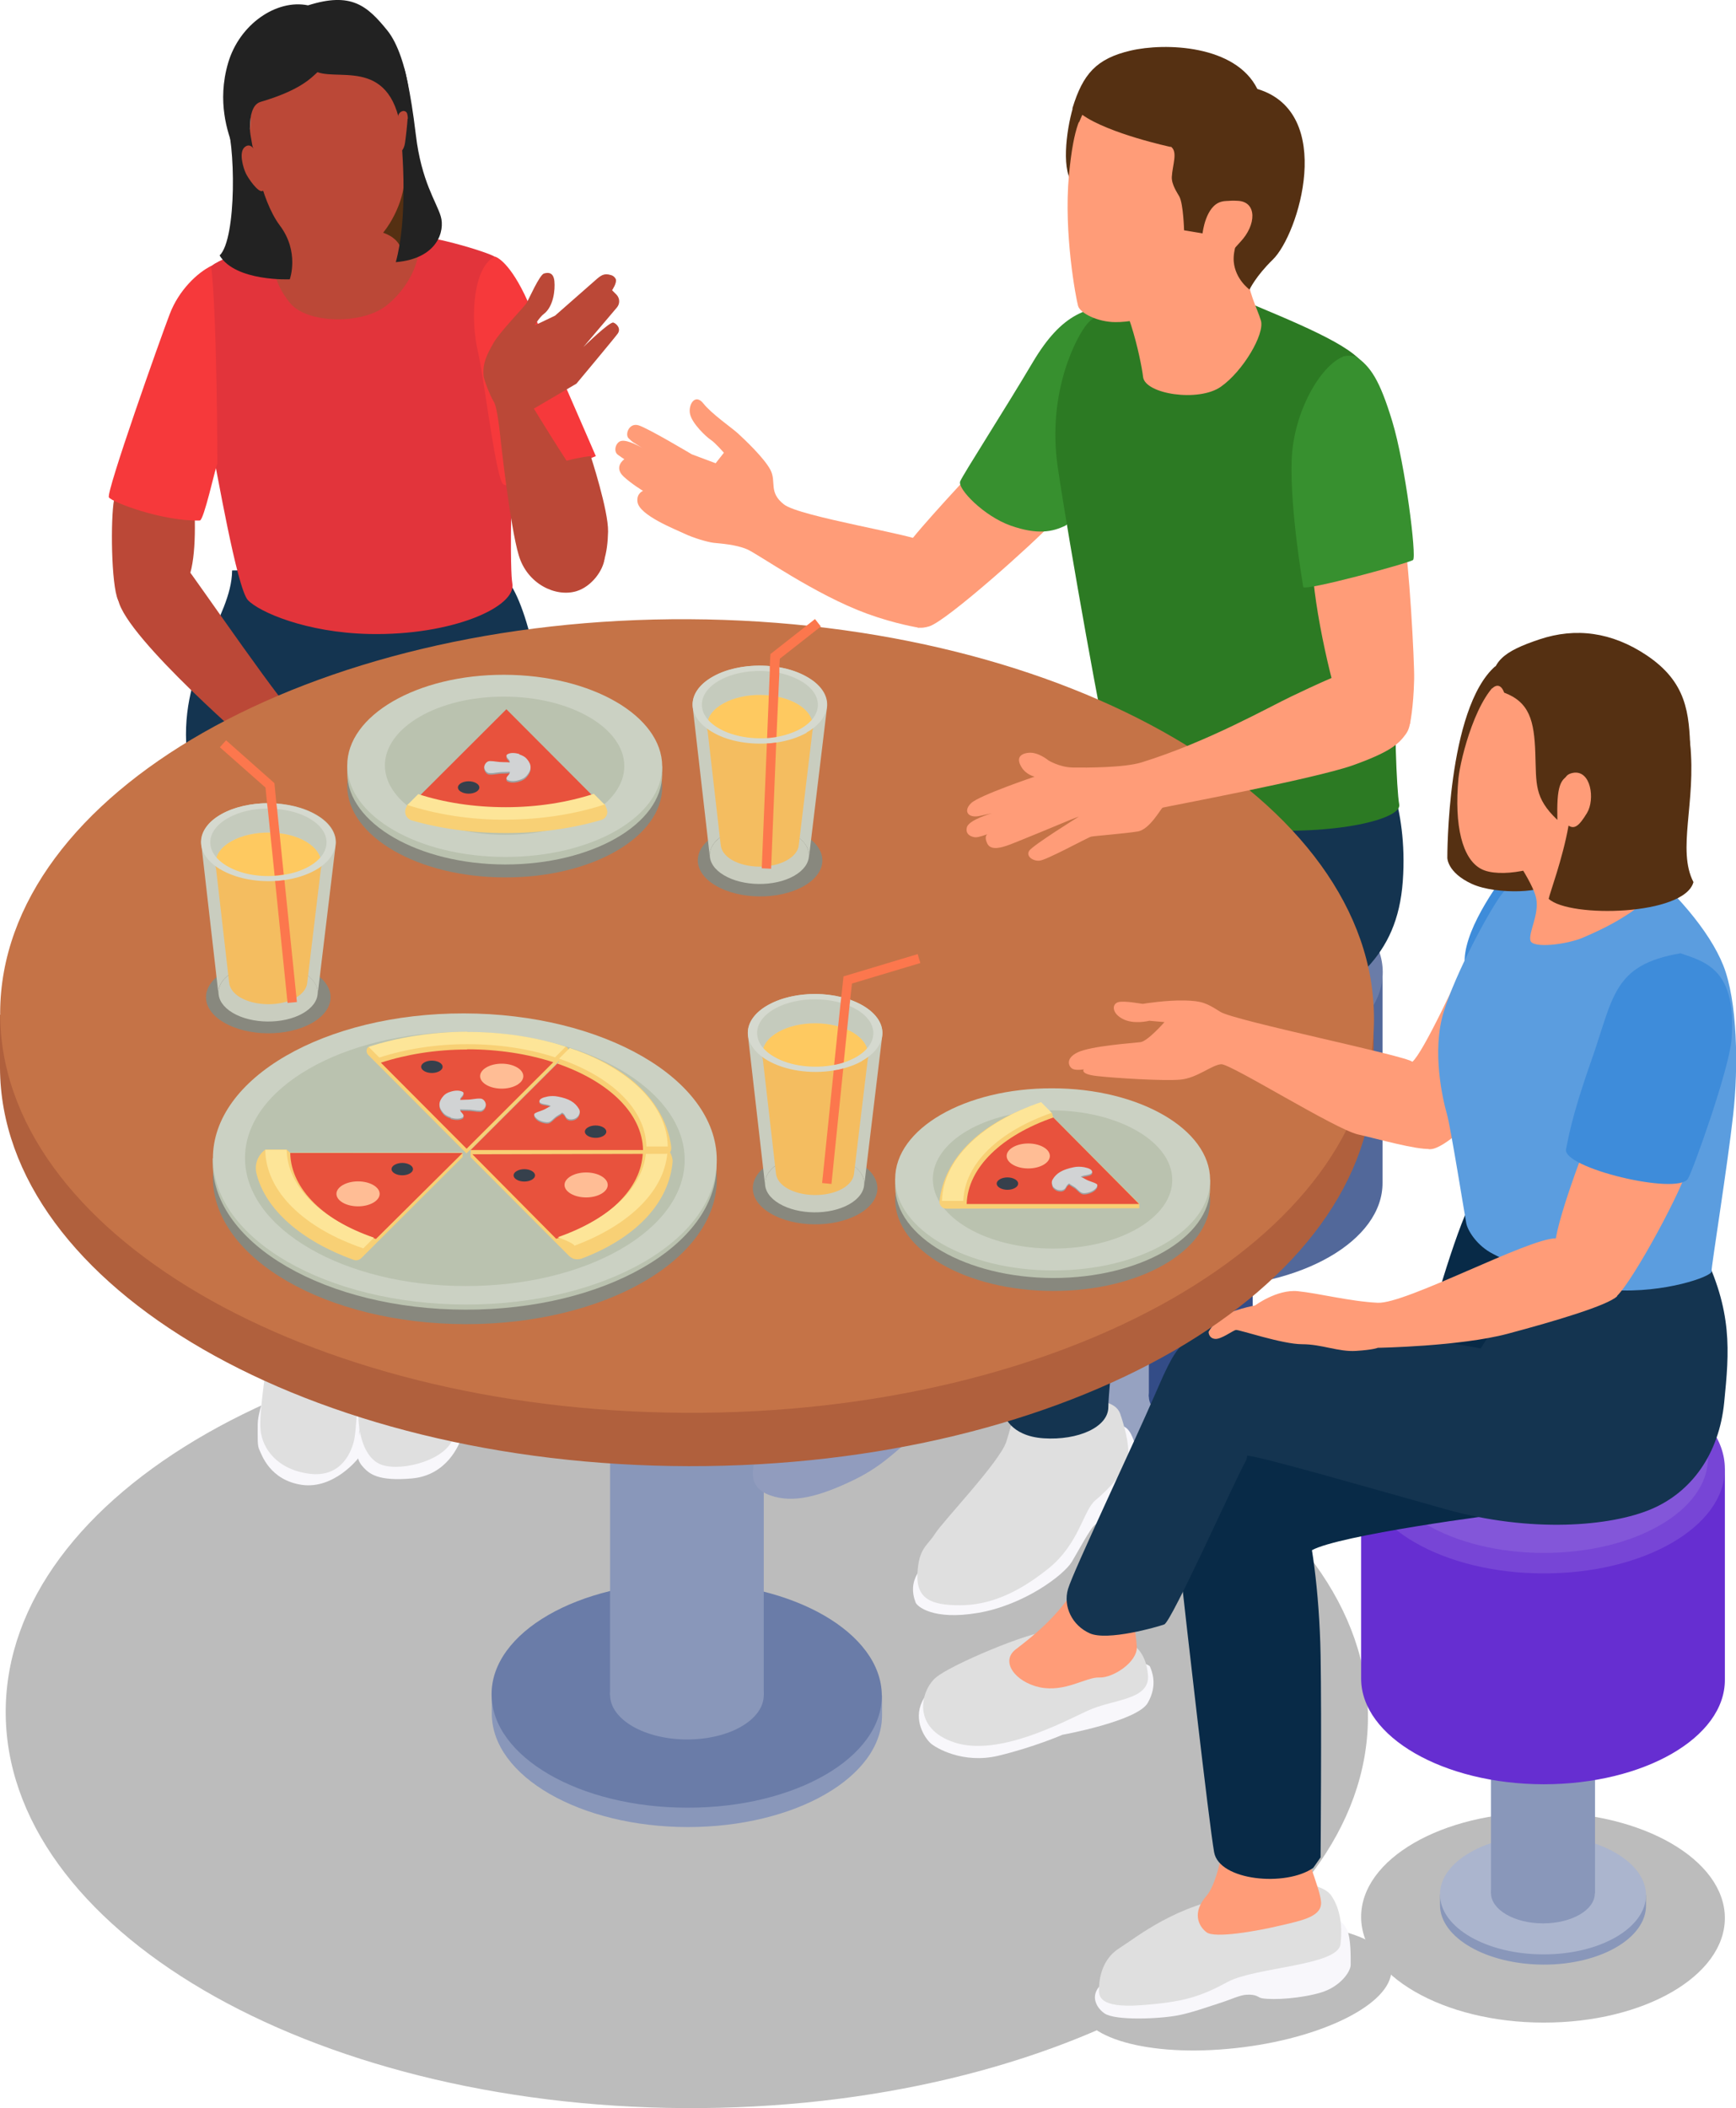 <svg width="397" height="482" viewBox="0 0 397 482" fill="none" xmlns="http://www.w3.org/2000/svg">
<g clip-path="url(#clip0_2_251)">
<g style="mix-blend-mode:multiply">
<path d="M312.829 392.817C313.097 343.107 243.578 302.432 157.553 301.967C71.529 301.501 1.574 341.421 1.305 391.131C1.036 440.84 70.555 481.516 156.58 481.981C242.605 482.447 312.56 442.527 312.829 392.817Z" fill="#BCBCBC"/>
</g>
<path d="M80.684 309.628C57.711 309.628 39.017 298.772 38.967 285.52C38.916 272.269 57.456 261.514 80.429 261.565C103.401 261.565 122.095 272.422 122.146 285.673C122.197 298.925 103.656 309.679 80.684 309.628Z" fill="#2C2C2C"/>
<g style="mix-blend-mode:multiply">
<path d="M352.991 462.428C330.018 462.428 311.325 451.572 311.274 438.321C311.223 425.069 329.764 414.315 352.736 414.366C375.708 414.366 394.402 425.222 394.453 438.474C394.504 451.725 375.963 462.479 352.991 462.428Z" fill="#BCBCBC"/>
</g>
<g style="mix-blend-mode:multiply">
<path d="M280.763 468.443C261.101 470.227 245.922 465.334 246.89 457.536C247.858 449.738 264.565 441.99 284.277 440.258C303.939 438.474 319.118 443.367 318.15 451.165C317.182 458.963 300.475 466.71 280.763 468.443Z" fill="#BCBCBC"/>
</g>
<path d="M376.065 433.275C374.078 426.904 364.451 422.011 352.787 421.96C341.173 421.96 331.546 426.802 329.662 433.173H329.305V435.518C329.305 443.01 339.9 449.126 352.94 449.177C365.98 449.228 376.473 443.112 376.422 435.62V433.275H376.065Z" fill="#8997BA"/>
<path d="M352.94 446.832C339.951 446.832 329.356 440.716 329.305 433.173C329.254 425.63 339.798 419.565 352.787 419.616C365.776 419.616 376.371 425.732 376.422 433.275C376.422 440.767 365.929 446.883 352.94 446.832Z" fill="#ABB5CE"/>
<path d="M352.889 439.748C346.318 439.748 341.021 436.639 340.97 432.867C340.97 429.096 346.267 426.038 352.787 426.038C359.358 426.038 364.655 429.147 364.706 432.918C364.706 436.69 359.409 439.748 352.889 439.748Z" fill="#8997BA"/>
<path d="M340.97 432.867V387.608H364.757V432.918L340.97 432.867Z" fill="#8997BA"/>
<path d="M311.274 335.621V383.837C311.325 397.088 330.018 407.893 352.991 407.944C375.963 407.944 394.555 397.241 394.453 383.989V335.774L311.223 335.621H311.274Z" fill="#662ED1"/>
<path d="M352.991 359.729C330.018 359.729 311.325 348.873 311.274 335.621C311.223 322.37 329.764 311.616 352.736 311.667C375.708 311.667 394.402 322.523 394.453 335.774C394.504 349.026 375.963 359.78 352.991 359.729Z" fill="#7745D6"/>
<path d="M352.991 355.04C332.158 355.04 315.247 345.203 315.196 333.175C315.145 321.146 331.954 311.412 352.787 311.463C373.62 311.463 390.531 321.299 390.582 333.328C390.633 345.356 373.824 355.091 352.991 355.04Z" fill="#8356D9"/>
<path d="M103.758 283.278C101.771 276.907 92.144 272.014 80.48 271.963C68.815 271.912 59.239 276.805 57.355 283.176H56.998V285.52C56.998 293.012 67.593 299.128 80.633 299.179C93.621 299.179 104.165 293.114 104.114 285.622V283.278H103.758Z" fill="#7E8DB3"/>
<path d="M80.633 296.835C67.644 296.835 57.049 290.719 56.998 283.176C56.998 275.683 67.491 269.567 80.48 269.618C93.469 269.669 104.064 275.734 104.114 283.278C104.114 290.77 93.621 296.886 80.633 296.835Z" fill="#96A2C1"/>
<path d="M80.633 289.75C74.062 289.75 68.764 286.641 68.713 282.87C68.713 279.098 74.011 276.04 80.531 276.04C87.102 276.04 92.399 279.149 92.45 282.921C92.45 286.692 87.153 289.75 80.633 289.75Z" fill="#334C87"/>
<path d="M68.713 282.87V237.662H92.45V282.921L68.713 282.87Z" fill="#334C87"/>
<path d="M38.967 185.624V233.839C39.017 247.091 57.711 257.896 80.684 257.947C103.656 257.947 122.248 247.244 122.146 233.992V185.777L38.916 185.624H38.967Z" fill="#52689A"/>
<path d="M80.684 209.731C57.711 209.731 39.017 198.875 38.967 185.624C38.916 172.372 57.456 161.618 80.429 161.669C103.401 161.669 122.095 172.525 122.146 185.777C122.197 199.028 103.656 209.782 80.684 209.731Z" fill="#6A7CA8"/>
<path d="M80.684 205.093C59.851 205.093 42.94 195.257 42.889 183.228C42.838 171.2 59.647 161.465 80.48 161.516C101.313 161.516 118.224 171.353 118.275 183.381C118.326 195.41 101.517 205.144 80.684 205.093Z" fill="#7E8DB3"/>
<path d="M297.775 319.668C295.789 313.297 286.162 308.405 274.497 308.354C262.884 308.354 253.257 313.196 251.372 319.566H251.016V321.911C251.016 329.403 261.61 335.519 274.65 335.57C287.639 335.57 298.183 329.505 298.132 322.013V319.668H297.775Z" fill="#7E8DB3"/>
<path d="M274.701 333.277C261.712 333.277 251.117 327.161 251.067 319.617C251.016 312.074 261.56 306.009 274.548 306.06C287.537 306.06 298.132 312.176 298.183 319.719C298.183 327.212 287.69 333.328 274.701 333.277Z" fill="#96A2C1"/>
<path d="M274.65 326.192C268.079 326.192 262.782 323.083 262.731 319.312C262.731 315.54 268.028 312.482 274.548 312.482C281.119 312.482 286.417 315.591 286.467 319.363C286.467 323.134 281.17 326.192 274.65 326.192Z" fill="#334C87"/>
<path d="M262.731 319.312V274.052H286.467V319.363L262.731 319.312Z" fill="#334C87"/>
<path d="M232.984 222.015V270.23C233.035 283.481 251.729 294.287 274.701 294.338C297.674 294.338 316.265 283.634 316.164 270.383V222.168L232.933 222.015H232.984Z" fill="#52689A"/>
<path d="M274.752 246.173C251.78 246.173 233.086 235.317 233.035 222.066C232.984 208.814 251.525 198.06 274.497 198.111C297.47 198.162 316.164 208.967 316.215 222.218C316.265 235.47 297.725 246.224 274.752 246.173Z" fill="#6A7CA8"/>
<path d="M274.701 241.484C253.868 241.484 236.957 231.647 236.906 219.619C236.855 207.591 253.664 197.856 274.497 197.907C295.33 197.907 312.241 207.744 312.292 219.772C312.343 231.8 295.534 241.535 274.701 241.484Z" fill="#7E8DB3"/>
<path d="M200.996 387.608C197.277 375.478 178.94 366.253 156.936 366.202C134.931 366.151 116.696 375.325 113.13 387.455H112.468V391.889C112.57 406.109 132.588 417.679 157.241 417.73C181.895 417.73 201.811 406.262 201.709 392.042V387.608H200.996Z" fill="#8997BA"/>
<path d="M157.19 413.296C132.537 413.296 112.519 401.675 112.417 387.455C112.315 373.235 132.231 361.717 156.885 361.768C181.538 361.768 201.556 373.388 201.658 387.608C201.76 401.828 181.844 413.347 157.19 413.296Z" fill="#6A7CA8"/>
<path d="M157.139 397.7C147.411 397.7 139.515 393.113 139.515 387.506C139.515 381.9 147.309 377.364 157.038 377.364C166.766 377.364 174.662 381.951 174.662 387.557C174.662 393.164 166.868 397.7 157.139 397.7Z" fill="#8997BA"/>
<path d="M139.515 387.506V296.988H174.662V387.557L139.515 387.506Z" fill="#8997BA"/>
<path d="M211.693 357.537C211.234 357.996 209.808 359.117 209.095 361.36C208.382 363.653 209.095 365.59 209.4 366.406C209.706 367.221 213.323 370.534 223.714 368.75C234.156 366.966 243.273 360.137 245.107 357.079C246.941 354.02 249.131 349.841 250.252 348.771C251.423 347.65 254.123 346.222 255.243 345.101C256.364 343.98 259.777 340.616 260.082 339.189C260.388 337.762 260.286 332.665 259.573 330.27C258.86 327.925 257.943 325.937 256.007 325.937C254.072 325.937 211.642 357.537 211.642 357.537H211.693Z" fill="#F8F7FB"/>
<path d="M251.882 320.025C252.747 320.79 255.396 320.892 256.211 323.338C257.026 325.784 258.249 329.811 257.994 332.971C257.739 336.131 253.461 340.565 250.557 342.961C247.654 345.356 246.89 352.899 239.708 358.659C232.526 364.418 226.057 367.017 219.486 367.017C212.915 367.017 209.502 365.539 209.808 359.729C210.113 353.919 211.947 353.613 213.832 350.657C215.717 347.701 228.705 334.143 230.132 329.607C231.558 325.071 231.914 322.828 232.526 321.962C233.137 321.095 251.882 320.076 251.882 320.076V320.025Z" fill="#DFDFDF"/>
<path d="M223.714 106.318C223.714 106.318 209.248 121.812 207.719 124.412C206.191 127.011 206.548 131.547 207.108 136.899C207.618 142.25 208.433 144.391 212.457 143.219C216.481 142.047 237.008 123.596 240.319 119.876C243.63 116.155 223.714 106.318 223.714 106.318Z" fill="#FF9C78"/>
<path d="M204.561 304.174C198.958 306.825 192.439 313.196 189.79 314.979C187.141 316.763 174.814 327.772 173.745 329.301C172.675 330.83 172.522 333.735 172.675 335.315C172.828 336.844 175.629 340.412 179.908 340.361C184.187 340.31 195.597 337.813 200.232 331.748C204.867 325.683 210.012 323.389 211.336 322.981C212.66 322.574 225.7 319.261 225.904 314.47C226.108 309.679 225.445 305.143 223.255 301.83C221.065 298.517 204.612 304.225 204.612 304.225L204.561 304.174Z" fill="#919CBE"/>
<path d="M222.186 309.169C227.941 309.679 227.585 312.839 228.043 315.846C228.502 318.802 228.349 319.77 228.349 319.77C228.349 319.77 220.657 325.581 216.481 326.651C212.304 327.721 211.896 327.314 208.789 328.944C205.631 330.626 202.779 334.755 195.138 338.424C187.498 342.094 181.436 343.776 176.139 341.89C170.841 340.004 172.217 335.876 172.624 333.379C173.032 330.881 192.642 323.389 192.642 323.389L222.186 309.118V309.169Z" fill="#919CBE"/>
<path d="M266.602 170.028C264.565 170.028 253.41 171.761 247.654 175.328C241.898 178.896 188.109 209.731 183.117 217.682C178.125 225.633 178.023 231.24 183.117 239.242C188.211 247.244 207.618 244.695 210.521 241.892C213.424 239.089 259.675 217.835 270.524 210.7C281.374 203.564 292.631 188.427 291.561 183.279C290.491 178.132 266.653 170.028 266.653 170.028H266.602Z" fill="#143450"/>
<path d="M280.915 183.075C280.915 183.075 267.112 187.561 263.393 193.269C259.675 198.977 261.101 204.839 261.101 204.839C261.101 204.839 231.354 227.264 226.923 234.604C222.491 241.892 222.848 249.384 225.496 255.806C228.145 262.228 253.461 260.444 255.956 258.303C258.452 256.163 279.999 243.523 294.617 234.451C309.236 225.378 319.525 219.109 320.799 201.475C322.072 183.84 315.705 173.341 315.705 173.341L280.966 183.126L280.915 183.075Z" fill="#143450"/>
<path d="M251.831 247.804C254.683 252.595 256.975 260.291 256.822 275.225C256.67 290.209 253.461 317.12 253.461 321.707C253.461 326.294 246.533 329.352 238.689 328.843C230.845 328.333 229.622 323.338 229.622 323.338C229.622 323.338 226.668 269.312 223.765 249.537C234.054 237.101 251.882 247.753 251.882 247.753L251.831 247.804Z" fill="#143450"/>
<path d="M186.835 222.32C185.409 223.034 179.45 222.473 179.501 230.577C179.552 238.681 199.468 302.492 199.824 306.977C200.181 311.463 218.365 314.623 221.727 305.55C218.875 277.926 214.596 239.802 209.248 231.444C203.899 223.085 186.835 222.371 186.835 222.371V222.32Z" fill="#143450"/>
<path d="M257.637 69.978C248.774 69.571 242.815 71.711 236.244 82.72C229.724 93.729 220.301 108.357 219.588 110.039C218.875 111.721 225.038 118.041 231.15 120.181C237.263 122.322 240.675 121.609 243.63 120.181C246.584 118.754 262.171 91.232 262.425 81.089C262.68 70.947 257.637 69.978 257.637 69.978Z" fill="#37902F"/>
<path d="M282.596 67.991C295.687 73.495 309.796 79.051 312.038 83.74C314.279 88.429 320.493 144.85 319.373 156.216C318.71 163.198 319.373 180.629 319.984 183.942C320.595 187.255 305.569 191.026 285.958 189.65C270.015 188.529 255.6 179.763 254.072 174.513C252.544 169.263 244.445 124.157 241.898 106.828C239.351 89.499 246.329 76.757 248.571 74.107C250.812 71.457 256.058 69.112 268.691 69.469C281.323 69.826 282.545 68.042 282.545 68.042L282.596 67.991Z" fill="#2C7A23"/>
<path d="M245.362 24.617C243.783 30.02 242.611 39.653 245.667 42.252C248.723 44.851 250.659 25.637 250.302 25.484C249.946 25.331 245.362 24.617 245.362 24.617Z" fill="#553012"/>
<path d="M252.544 64.474C257.434 65.544 260.948 82.262 261.407 86.186C261.865 90.111 274.09 91.996 279.184 88.429C284.277 84.861 289.269 76.349 288.352 73.291C287.435 70.233 285.347 66.767 285.245 61.977C285.143 57.186 285.856 42.66 284.634 39.959C283.411 37.308 276.076 35.932 276.076 35.932L252.595 64.423L252.544 64.474Z" fill="#FF9C78"/>
<path d="M277.044 45.004C277.044 45.004 275.72 65.035 273.02 67.889C270.321 70.743 260.846 73.699 255.091 73.648C251.067 73.648 246.992 71.609 246.533 69.927C246.075 68.246 243.222 53.414 244.445 40.111C245.565 28.287 247.297 26.35 248.978 23.853C250.659 21.355 258.605 18.858 268.028 19.928C277.452 20.999 277.044 44.953 277.044 44.953V45.004Z" fill="#FF9C78"/>
<path d="M213.679 135.013C213.679 133.025 213.017 125.38 211.183 123.851C209.4 122.322 182.913 118.143 179.297 115.34C175.68 112.536 177.616 110.192 176.19 107.44C174.764 104.687 170.179 100.406 168.804 99.132C167.429 97.858 162.742 94.647 160.858 92.251C158.973 89.856 157.343 92.506 157.802 94.647C158.26 96.838 161.52 99.896 162.539 100.559C163.557 101.222 165.544 103.515 165.544 103.515L163.659 105.911L158.209 103.872C158.209 103.872 148.226 97.909 146.035 97.246C143.845 96.584 142.877 99.336 143.743 100.202C144.609 101.069 144.966 101.222 144.966 101.222L146.85 102.394C146.85 102.394 143.59 100.457 142.062 100.814C140.84 101.069 140.178 103.158 141.298 103.974C141.757 104.331 142.775 104.993 142.775 104.993C142.775 104.993 140.228 106.726 142.623 108.969C144.507 110.701 147.054 112.231 147.054 112.231C147.054 112.231 145.526 112.791 145.781 114.728C146.137 117.786 154.389 120.997 156.528 122.016C158.668 123.036 161.877 123.953 163.201 124.106C164.525 124.259 168.244 124.463 170.841 125.584C173.439 126.705 186.326 135.93 198.296 140.314C204.867 142.709 210.215 143.525 210.215 143.525C211.54 140.925 213.628 135.013 213.628 135.013H213.679Z" fill="#FF9C78"/>
<path d="M300.119 128.642C300.271 138.632 305.059 159.376 307.453 164.319C309.847 169.314 322.429 165.543 322.429 165.543C322.429 165.543 323.244 161.924 323.397 155.298C323.498 151.374 322.174 127.521 321.104 123.545C320.035 119.57 300.169 128.642 300.169 128.642H300.119Z" fill="#FF9C78"/>
<path d="M307.148 81.548C302.003 83.587 295.738 94.188 295.381 105.35C295.025 116.512 297.877 133.127 298.03 134.198C298.183 135.268 322.225 128.744 323.142 128.03C324.008 127.317 321.359 106.114 318.405 96.38C315.45 86.645 313.413 83.893 310.102 81.497C308.268 81.14 307.097 81.497 307.097 81.497L307.148 81.548Z" fill="#37902F"/>
<path d="M267.774 33.537C269.404 34.709 268.13 37.716 267.978 40.417C267.876 42.201 269.302 44.189 269.709 44.953C270.626 46.686 270.779 52.65 270.779 52.65L275.007 53.363C275.007 53.363 275.669 47.094 279.285 46.126C284.277 44.749 283.921 52.65 283.564 53.363C283.208 54.077 281.934 57.237 282.138 59.785C282.494 63.913 285.754 66.207 285.754 66.207C285.754 66.207 287.13 63.2 291.052 59.377C297.011 53.618 305.518 25.739 287.537 20.336C282.545 10.245 266.398 9.735 258.554 11.57C250.71 13.405 247.654 16.921 245.26 24.719C245.311 25.178 246.737 28.032 246.737 28.032L247.501 26.248C253.613 30.581 267.672 33.588 267.672 33.588L267.774 33.537Z" fill="#553012"/>
<path d="M277.757 51.273C278.216 46.584 278.878 45.667 283.157 45.922C287.435 46.177 287.384 51.375 283.615 55.351C279.897 59.326 279.184 61.314 276.993 59.938C274.803 58.562 277.757 51.273 277.757 51.273Z" fill="#FF9C78"/>
<path d="M219.333 383.225C218.263 383.327 212.915 384.754 210.878 389.035C208.84 393.317 211.438 397.292 212.813 398.566C213.934 399.585 220.199 403.357 228.298 401.42C236.397 399.484 242.968 396.629 242.968 396.629C242.968 396.629 260.082 393.52 262.476 389.341C264.87 385.162 263.342 381.951 262.986 381.033C262.629 380.167 254.276 378.536 254.276 378.536L219.282 383.225H219.333Z" fill="#F8F7FB"/>
<path d="M337.812 213.809C332.769 225.022 325.383 240.72 322.989 242.758C319.627 251.933 323.193 262.534 327.013 262.738C330.833 262.891 341.937 251.321 343.924 248.314C345.86 245.307 337.863 213.86 337.863 213.86L337.812 213.809Z" fill="#FF9C78"/>
<path d="M369.036 194.9C361.395 190.007 350.444 191.536 345.503 198.06C340.562 204.584 333.584 215.083 335.163 221.862C336.742 228.64 366.132 215.542 366.132 215.542L368.985 194.951L369.036 194.9Z" fill="#3E8CDA"/>
<path d="M299.1 436.996C306.384 438.525 307.046 439.289 308.014 441.175C308.982 443.061 308.88 447.648 308.88 449.228C308.88 450.808 306.486 454.223 302.105 455.548C297.725 456.873 291.408 457.332 288.607 456.873C287.69 456.72 287.537 455.956 285.143 456.058C283.615 456.109 281.374 457.179 279.642 457.739C276.28 458.81 272.664 460.135 269.557 460.747C265.125 461.613 255.091 462.021 252.595 460.339C249.997 458.555 248.52 454.376 255.142 451.827C261.763 449.279 299.151 437.047 299.151 437.047L299.1 436.996Z" fill="#F8F7FB"/>
<path d="M283.259 433.326C268.843 435.467 260.184 442.755 255.855 445.507C251.525 448.26 251.321 453.509 251.321 454.885C251.321 456.261 251.219 459.167 260.948 458.453C270.677 457.739 274.497 456.516 280.814 453.101C287.13 449.738 305.925 449.432 306.537 444.539C307.148 439.646 306.18 435.874 304.397 433.326C302.614 430.778 296.4 430.37 296.4 430.37L283.309 433.326H283.259Z" fill="#DFDFDF"/>
<path d="M281.068 412.582C281.068 414.468 279.285 429.605 275.924 433.428C272.562 437.251 274.039 440.36 275.924 441.787C277.808 443.214 287.384 441.532 292.733 440.258C298.081 439.034 302.36 438.117 302.105 434.804C301.85 431.491 297.775 422.776 297.775 418.698C297.775 414.621 296.451 408.454 296.451 408.454L281.068 412.531V412.582Z" fill="#FF9C78"/>
<path d="M282.291 346.273C290.237 349.128 293.802 357.843 300.017 354.428C306.231 351.013 341.275 346.273 348.406 345.56C355.538 344.846 373.111 303.053 368.017 291.178C362.923 279.302 339.034 270.281 336.182 275.378C333.329 280.474 326.096 303.767 325.128 311.514C324.161 319.21 286.06 319.566 277.859 326.498C269.658 333.379 269.302 336.946 268.996 339.801C268.691 342.655 282.24 346.324 282.24 346.324L282.291 346.273Z" fill="#082A47"/>
<path d="M289.167 342.604C280.05 334.296 275.873 337.711 273.224 341.279C270.575 344.846 269.149 351.115 270.066 360.035C271.034 368.954 276.484 416.914 277.655 423.489C278.827 430.013 294.057 431.44 300.322 427.057L302.003 424.662C302.003 424.662 302.258 392.96 302.003 378.434C301.749 363.908 299.762 350.045 298.183 346.732C296.655 343.419 289.167 342.553 289.167 342.553V342.604Z" fill="#082A47"/>
<path d="M255.651 374.306C258.758 375.427 261.967 377.007 262.527 382.919C263.037 388.78 254.53 388.424 248.723 391.125C242.917 393.826 228.349 401.624 218.365 398.413C208.382 395.202 210.521 386.487 214.036 383.531C217.499 380.575 235.582 373.031 239.657 373.031C243.732 373.031 255.651 374.306 255.651 374.306Z" fill="#DFDFDF"/>
<path d="M246.329 362.328C242.051 369.617 235.786 374.408 232.271 377.109C228.756 379.81 232.016 384.499 237.772 385.773C243.579 386.997 248.418 383.378 251.423 383.531C254.428 383.684 260.133 380.065 259.98 376.497C259.777 372.929 258.605 368.037 258.605 368.037L246.329 362.328Z" fill="#FF9C78"/>
<path d="M275.975 303.868C269.76 307.232 269.098 307.334 264.208 318.649C259.318 329.964 245.413 359.27 244.241 363.297C243.07 367.323 245.209 371.655 249.233 373.439C253.257 375.223 264.565 372.012 266.246 371.4C267.927 370.789 282.494 338.221 284.888 334.041C287.282 329.862 275.975 303.868 275.975 303.868Z" fill="#143450"/>
<path d="M389.156 285.52C396.287 299.791 395.472 308.863 394.3 320.637C393.129 332.41 386.864 341.126 377.593 345.05C368.323 348.975 350.189 350.555 330.579 345.05C310.968 339.546 288.352 333.022 285.245 332.818C282.138 332.614 267.01 309.628 276.026 303.919C285.041 298.211 338.627 308.303 338.627 308.303C338.627 308.303 352.787 285.826 352.94 284.705C353.093 283.532 389.156 285.571 389.156 285.571V285.52Z" fill="#143450"/>
<path d="M374.028 196.276C382.789 203.513 390.888 212.688 394.097 220.74C397.306 228.793 397.611 243.829 396.338 254.991C395.115 266.152 391.346 289.598 391.397 290.719C391.448 291.84 380.649 295.714 368.934 294.949C357.168 294.185 343.924 288.17 340.715 286.285C337.506 284.399 335.57 281.188 335.316 279.659C335.01 278.13 331.75 257.692 330.884 254.685C330.018 251.678 327.319 240.414 330.171 231.291C333.024 222.168 340.206 208.967 343.058 204.94C345.911 200.914 353.449 194.543 357.473 193.473C361.497 192.402 374.028 196.276 374.028 196.276Z" fill="#5B9DDF"/>
<path d="M349.476 178.233C349.476 178.233 354.111 199.385 354.111 201.73C354.111 204.074 342.243 204.686 336.589 202.086C330.935 199.487 330.986 196.123 330.986 196.123C330.986 196.123 330.833 162.026 341.988 152.291L349.425 178.183L349.476 178.233Z" fill="#553012"/>
<path d="M364.197 257.692C364.197 257.692 356.251 277.671 355.639 284.297C355.028 290.923 365.929 299.842 369.698 296.376C373.467 292.91 385.335 270.943 386.15 266.254C386.965 261.616 364.197 257.641 364.197 257.641V257.692Z" fill="#FF9C78"/>
<path d="M364.808 286.234C364.146 285.367 362.21 283.074 355.792 283.125C349.425 283.125 321.41 298.211 315.043 297.854C308.727 297.548 301.443 295.663 296.757 295.204C292.02 294.745 287.028 298.466 287.028 298.466C287.028 298.466 281.425 299.485 279.235 301.269C277.044 303.104 276.382 304.531 276.382 304.531C276.382 304.531 276.382 305.958 277.859 306.111C279.285 306.264 281.934 304.174 282.647 304.072C283.36 303.97 293.242 307.334 297.775 307.334C302.309 307.334 306.078 309.118 310.102 308.863C314.126 308.608 315.094 308.15 315.094 308.15C315.094 308.15 333.89 307.844 344.79 304.939C355.69 302.034 367.661 298.466 369.8 296.376C370.717 292.35 364.91 286.234 364.91 286.234H364.808Z" fill="#FF9C78"/>
<path d="M343.211 191.995C344.281 192.657 350.597 201.679 351.31 205.399C352.023 209.12 349.527 213.146 349.985 215.032C350.444 216.918 358.339 215.949 362.007 214.369C368.017 211.821 370.768 209.986 372.601 208.814C374.435 207.642 376.727 205.603 376.116 203.921C375.505 202.239 375.607 202.188 374.639 198.111C373.264 192.453 373.416 184.503 373.416 184.503C373.416 184.503 372.245 167.836 364.961 169.824C357.677 171.761 343.211 192.046 343.211 192.046V191.995Z" fill="#FF9C78"/>
<path d="M364.197 177.265C364.197 177.622 358.237 192.759 355.843 195.715C353.449 198.671 342.803 200.965 338.627 198.621C334.45 196.327 332.514 188.886 333.533 177.928C333.991 173.392 337.761 158.458 343.72 155.196C349.68 151.883 360.427 162.79 362.007 163.861C363.586 164.931 364.197 177.316 364.197 177.316V177.265Z" fill="#FF9C78"/>
<path d="M384.419 217.937C368.679 220.587 369.036 228.029 363.84 242.707C359.205 255.806 358.543 260.954 358.135 262.738C357.218 267.019 383.502 273.339 385.998 269.516C387.067 267.885 395.421 244.542 395.981 237.662C397.204 221.811 390.225 219.976 384.419 217.988V217.937Z" fill="#3E8CDA"/>
<path d="M343.975 158.356C349.782 160.548 350.851 164.778 351.106 172.219C351.361 179.253 350.8 182.362 356.149 187.459C355.996 180.119 356.607 177.622 359.714 177.061C362.822 176.552 366.54 182.77 367.151 185.267C367.762 187.764 366.285 189.09 368.526 193.269C369.24 194.594 373.314 196.378 374.028 195.206C375.708 193.626 386.813 180.323 386.558 171.659C386.303 162.994 385.743 155.961 376.523 149.794C368.577 144.493 360.326 143.423 352.074 146.175C343.822 148.927 340.817 151.272 341.173 157.439C343.16 155.553 343.975 158.356 343.975 158.356Z" fill="#553012"/>
<path d="M353.296 174.819C366.081 173.748 354.621 203.004 354.162 205.501C358.95 209.935 385.234 209.324 387.271 201.679C383.451 194.288 387.933 183.432 386.507 169.977C385.183 157.694 353.296 174.819 353.296 174.819Z" fill="#553012"/>
<path d="M357.983 183.228C357.422 179.1 357.269 177.163 359.714 176.704C363.84 175.94 364.808 182.77 362.923 185.879C361.039 188.988 359.969 189.752 358.441 188.58C356.913 187.459 358.237 186.184 358.034 183.228H357.983Z" fill="#FF9C78"/>
<path d="M62.194 314.113C62.092 314.928 58.985 322.013 58.934 325.581C58.934 329.148 58.832 330.525 59.341 331.544C59.85 332.563 61.684 338.424 69.07 339.495C76.456 340.514 81.957 333.379 81.957 333.379L82.365 323.797L74.775 306.264L62.194 314.164V314.113Z" fill="#F8F7FB"/>
<path d="M87.509 320.382C87.509 320.382 83.281 322.625 82.212 327.721C81.091 332.818 81.906 334.194 83.18 335.57C84.453 336.895 86.388 338.73 94.233 338.017C102.077 337.303 105.031 330.525 105.693 328.231C106.356 325.937 106.254 319.057 104.929 316.356C103.605 313.654 87.509 320.331 87.509 320.331V320.382Z" fill="#F8F7FB"/>
<path d="M77.627 286.336C77.729 287.1 80.531 302.136 79.869 304.888C79.206 307.589 68.662 309.322 66.472 307.334C64.282 305.347 64.74 303.919 64.74 303.919L63.263 285.622L77.627 286.336Z" fill="#FF9C78"/>
<path d="M69.121 295.561C65.301 296.886 63.416 296.733 62.194 304.174C60.971 311.616 59.188 322.879 59.596 327.008C60.003 331.136 63.314 335.978 70.751 336.946C78.188 337.915 80.582 331.697 81.091 328.69C81.6 325.683 82.772 307.283 81.906 300.352C81.04 293.42 78.952 293.981 78.493 293.93C78.086 293.828 69.07 295.561 69.07 295.561H69.121Z" fill="#DFDFDF"/>
<path d="M58.272 213.044C58.272 213.044 55.164 204.737 54.248 220.231C53.331 235.674 59.137 286.539 61.277 293.216C63.416 299.893 79.054 295.968 80.225 295.204C81.448 294.388 84.758 229.966 83.129 220.333C81.499 210.7 58.272 213.095 58.272 213.095V213.044Z" fill="#143450"/>
<path d="M86.49 288.629C86.338 289.649 83.944 300.301 83.842 302.9C83.74 305.499 88.833 307.181 93.418 306.264C98.002 305.347 99.683 303.41 99.683 300.708C99.683 298.007 99.938 287.712 99.938 287.712L86.49 288.578V288.629Z" fill="#FF9C78"/>
<path d="M88.986 293.573C85.37 293.93 83.485 293.777 82.619 299.995C81.804 306.264 82.059 319.006 81.957 322.523C81.855 326.039 82.568 332.359 86.49 334.551C90.463 336.743 101.058 334.347 103.401 329.352C105.744 324.306 103.86 316.305 103.045 313.96C102.23 311.616 101.466 300.148 100.447 296.478C99.428 292.758 92.45 295.255 92.45 295.255L88.935 293.573H88.986Z" fill="#DFDFDF"/>
<path d="M53.076 130.477C52.974 141.435 41.055 152.087 42.685 171.506C44.315 190.924 52.159 215.899 55.062 222.117C57.966 228.335 71.158 227.723 76.048 226.704C80.989 225.684 83.129 220.282 83.129 220.282C83.129 220.282 81.549 176.093 81.499 173.952C81.499 171.812 85.726 145.818 82.925 137.765C80.123 129.712 53.076 130.426 53.076 130.426V130.477Z" fill="#143450"/>
<path d="M78.748 140.925C78.901 146.888 77.882 169.212 78.748 172.474C79.665 175.736 81.549 177.622 81.549 177.622C81.549 177.622 81.702 211.566 83.027 219.721C84.351 227.876 92.348 231.749 99.479 231.291C106.61 230.832 110.074 223.798 110.889 220.18C111.704 216.561 124.183 196.225 124.744 177.367C125.304 158.509 120.567 137.154 115.473 132.006C110.38 126.858 78.697 140.976 78.697 140.976L78.748 140.925Z" fill="#143450"/>
<path d="M106.203 215.083C110.278 227.876 110.583 233.177 109.819 248.773C109.055 264.369 103.656 293.573 103.758 294.847C103.86 296.121 91.992 299.332 88.171 295.867L84.351 292.401C84.351 292.401 83.18 260.648 83.383 244.084C83.587 227.519 82.925 215.746 82.925 215.746L106.203 215.083Z" fill="#143450"/>
<path d="M81.091 177.724C81.091 177.724 82.925 183.075 82.925 184.452C82.925 185.777 80.225 185.318 80.225 185.318C80.225 185.318 80.378 186.949 78.646 187.408C76.914 187.866 75.845 185.828 75.845 185.828C75.845 185.828 74.215 186.541 73.145 186.133C72.075 185.726 70.445 183.177 70.445 183.177C70.445 183.177 71.209 186.184 69.172 186.388C67.134 186.592 62.856 179.864 62.143 179.406C61.429 178.896 59.392 177.469 59.239 175.226C59.087 172.984 59.035 171.812 59.035 171.812C59.035 171.812 28.932 146.022 27.047 137.205C25.163 128.387 40.138 126.705 42.379 129.407C44.62 132.108 66.014 163.555 69.274 165.594C72.483 167.632 77.016 167.581 78.239 168.091C79.461 168.601 83.791 174.87 83.995 174.921C84.198 174.921 85.675 179.049 86.439 180.272C87.153 181.546 84.249 181.088 83.944 180.68C83.689 180.272 81.142 177.673 81.142 177.673L81.091 177.724Z" fill="#BB4837"/>
<path d="M44.315 113.097C44.824 121.201 44.722 129.865 42.481 133.535C40.291 137.205 28.575 140.772 26.996 137.205C25.417 133.637 25.265 118.703 26.079 114.269C26.945 109.886 30.868 103.821 31.683 103.617C32.498 103.362 44.264 113.097 44.264 113.097H44.315Z" fill="#BB4837"/>
<path d="M44.162 74.107C44.417 72.323 43.856 64.015 48.237 60.855C52.617 57.695 61.939 56.115 66.269 55.249C70.598 54.382 79.461 53.21 88.63 53.21C97.798 53.21 111.908 57.797 113.181 58.715C116.288 61.059 117.103 104.636 116.9 117.786C116.696 130.885 117.103 132.974 117.154 133.331C118.275 138.734 103.35 145.359 84.453 144.952C69.987 144.646 59.239 139.906 56.693 137.205C54.146 134.503 49.307 105.962 48.95 104.942C48.593 103.923 44.213 74.158 44.213 74.158L44.162 74.107Z" fill="#E2343B"/>
<path d="M113.181 58.715C108.444 60.753 107.323 72.119 109.361 80.733C110.583 85.727 113.283 108.459 114.964 110.6C116.645 112.74 136.255 104.28 136.255 104.28C136.255 104.28 123.165 74.005 119.956 67.328C116.034 59.275 113.181 58.664 113.181 58.664V58.715Z" fill="#F6393B"/>
<path d="M61.837 44.749C63.263 46.686 64.027 55.402 63.773 59.683C63.518 63.964 65.759 70.641 73.451 72.068C81.142 73.495 89.19 68.347 91.278 65.799C93.367 63.2 90.565 56.727 89.75 51.019C88.935 45.31 89.547 32.364 88.986 31.345C88.426 30.377 61.837 32.109 61.786 44.749H61.837Z" fill="#BB4837"/>
<path d="M87.968 52.547C89.954 52.242 95.15 53.72 95.659 56.37C96.168 59.02 93.825 65.646 88.222 69.978C82.619 74.26 70.089 74.005 66.269 69.214C62.448 64.423 62.143 60.346 63.111 58.052C64.027 55.758 72.788 54.484 73.043 54.484C73.298 54.484 87.968 52.547 87.968 52.547Z" fill="#BB4837"/>
<path d="M92.043 58.46C91.737 53.159 85.421 52.751 85.421 52.751C85.421 52.751 87.917 37.002 91.686 37.257C95.455 37.512 97.645 47.858 97.645 47.858L91.992 58.46H92.043Z" fill="#553012"/>
<path d="M90.769 23.649C90.769 23.649 93.367 38.379 92.093 43.934C90.871 49.438 86.796 55.809 82.415 57.236C78.035 58.664 73.756 58.766 71.821 57.95C69.885 57.084 64.842 53.21 62.652 49.999C60.462 46.737 58.781 41.08 57.558 34.913C56.336 28.746 58.119 17.635 60.513 14.628C62.907 11.621 74.469 8.512 74.469 8.512C74.469 8.512 81.346 10.041 83.74 11.213C86.134 12.385 90.718 23.7 90.718 23.7L90.769 23.649Z" fill="#BB4837"/>
<path d="M135.084 104.28C135.084 104.28 139.159 116.716 139.057 121.558C138.955 126.399 137.987 130.681 134.931 133.229C131.824 135.727 121.331 127.266 121.331 127.266L120.516 114.83C120.516 114.83 123.165 108.204 126.425 106.522C129.685 104.84 135.084 104.28 135.084 104.28Z" fill="#BB4837"/>
<path d="M122.299 74.311C122.299 74.311 123.47 72.425 124.387 71.762C126.577 70.08 126.985 66.258 126.781 64.27C126.577 62.282 125.406 62.231 124.387 62.537C123.368 62.894 120.974 68.296 120.465 69.214C119.956 70.131 114.353 75.789 112.876 78.388C111.398 80.987 110.329 82.975 110.583 85.931C110.634 86.696 112.061 90.518 112.926 91.844C113.792 93.169 114.455 100.253 114.455 100.253C114.455 100.253 116.645 120.385 118.631 126.96C120.567 133.535 127.087 136.593 131.824 135.166C135.339 134.096 137.936 130.375 138.242 127.776C137.987 124.055 136.816 115.849 132.792 110.141C128.768 104.432 122.095 93.424 122.095 93.424L131.824 87.715C131.824 87.715 140.432 77.42 141.247 76.298C142.062 75.177 141.094 74.056 140.279 73.75C139.464 73.444 133.403 79.356 133.403 79.356L141.094 70.284C141.808 69.418 141.757 68.195 140.993 67.379L139.974 66.36C139.974 66.36 141.094 64.729 140.84 63.862C140.738 63.556 140.33 63.047 139.719 62.894C138.089 62.384 137.376 62.996 136.103 64.117L126.934 72.17L122.35 74.362L122.299 74.311Z" fill="#BB4837"/>
<path d="M49.663 106.114C49.154 107.338 46.607 119.009 45.69 119.009C37.133 119.213 25.621 114.83 24.908 113.709C24.195 112.587 36.674 77.369 38.814 71.813C40.902 66.309 45.181 62.333 48.288 60.804C49.663 72.476 49.714 106.063 49.714 106.063L49.663 106.114Z" fill="#F6393B"/>
<path d="M72.585 16.514C71.056 17.941 68.459 20.693 59.596 23.292C57.151 24.006 57.202 28.032 57.151 29.459C57.151 31.906 60.36 45.259 60.36 45.259L56.692 40.723C56.692 40.723 54.655 37.308 53.382 33.842C52.108 30.377 49.561 23.343 52.159 14.424C54.757 5.505 63.263 -0.255 70.445 1.223C80.276 -1.886 83.944 1.223 88.63 7.034C93.316 12.895 95.761 28.797 92.093 33.231C90.871 12.793 78.188 18.501 72.636 16.514H72.585Z" fill="#222222"/>
<path d="M91.38 27.828C92.246 35.321 93.214 50.05 90.514 59.938C100.09 59.122 101.771 52.802 100.804 49.489C99.836 46.177 96.372 41.538 95.099 30.835C93.825 20.132 92.45 15.596 92.45 15.596L91.38 27.777V27.828Z" fill="#222222"/>
<path d="M51.497 26.962C53.942 32.466 54.146 54.637 50.224 58.409C53.891 64.423 66.269 63.862 66.269 63.862C66.269 63.862 68.561 57.593 63.976 51.528C59.443 45.463 57.864 33.69 57.864 33.69L51.497 26.962Z" fill="#222222"/>
<path d="M58.781 35.575C58.781 35.321 57.711 32.364 56.081 33.537C54.451 34.658 55.674 38.48 56.183 39.551C56.642 40.621 59.137 44.291 60.105 43.628C61.073 42.966 59.035 38.99 59.035 38.429C59.035 37.869 58.781 35.575 58.781 35.575Z" fill="#BB4837"/>
<path d="M93.265 27.166C93.265 27.166 93.265 26.044 92.959 25.688C92.297 24.923 91.075 25.688 91.024 26.656C91.024 27.675 91.533 34.046 91.533 34.505C91.533 34.964 92.399 34.199 92.603 32.772C92.806 31.549 93.163 28.134 93.214 27.115L93.265 27.166Z" fill="#BB4837"/>
<path d="M311.783 232.565C298.845 189.803 234.207 157.184 156.579 157.031C78.952 156.878 14.67 189.293 2.19 232.004H0V244.185C0.255 294.287 70.802 335.061 157.547 335.213C244.292 335.366 314.381 294.847 314.126 244.746V232.565H311.732H311.783Z" fill="#B0603D"/>
<path d="M314.206 233.146C314.477 183.042 244.367 142.044 157.611 141.574C70.854 141.105 0.305 181.341 0.034 231.445C-0.237 281.548 69.873 322.546 156.63 323.016C243.386 323.486 313.935 283.249 314.206 233.146Z" fill="#C57347"/>
<path d="M240.828 295.153C220.912 295.153 204.765 285.775 204.714 274.256C204.663 262.738 220.708 253.462 240.625 253.513C260.541 253.564 276.688 262.891 276.739 274.409C276.79 285.877 260.745 295.204 240.828 295.153Z" fill="#88887E"/>
<path d="M276.739 269.771H276.637C275.16 259.017 206.293 258.864 204.816 269.567H204.714V271.3C204.765 282.768 220.963 292.146 240.828 292.197C260.694 292.197 276.739 282.972 276.739 271.555V269.822V269.771Z" fill="#BAC2AF"/>
<path d="M240.828 290.464C220.912 290.464 204.765 281.086 204.714 269.567C204.663 258.049 220.708 248.773 240.625 248.824C260.541 248.824 276.688 258.202 276.739 269.72C276.79 281.188 260.745 290.515 240.828 290.464Z" fill="#CBD1C3"/>
<path d="M240.777 285.469C225.649 285.469 213.373 278.334 213.323 269.618C213.323 260.903 225.496 253.818 240.625 253.869C255.753 253.92 268.028 261.005 268.079 269.72C268.13 278.436 255.906 285.52 240.777 285.469Z" fill="#BAC2AF"/>
<path d="M240.523 256.163L240.93 256.571L260.541 275.225V276.244L216.43 276.346C215.462 276.346 214.749 275.531 214.851 274.562C215.92 265.184 223.612 257.029 236.906 252.493L238.129 253.716L240.574 256.163H240.523Z" fill="#F8D075"/>
<path d="M260.49 275.225L220.301 275.276L260.49 275.225Z" fill="#F8D075"/>
<path d="M240.777 255.398L240.93 255.551L260.541 275.225H220.352C220.555 266.917 227.381 257.233 240.574 254.43L240.828 255.449L240.777 255.398Z" fill="#F8D075"/>
<path d="M240.879 255.5C229.215 259.527 221.32 266.866 221.065 275.276H260.49L240.879 255.5Z" fill="#E8523D"/>
<path d="M220.301 274.562H215.411C215.666 264.98 224.681 256.571 238.078 251.984L240.523 254.43C228.604 258.558 220.556 266 220.301 274.562Z" fill="#FDE598"/>
<path d="M231.66 266.305C233.595 267.427 236.702 267.427 238.638 266.305C240.574 265.184 240.574 263.4 238.638 262.279C236.702 261.158 233.595 261.158 231.66 262.279C229.724 263.4 229.724 265.184 231.66 266.305Z" fill="#FFBD95"/>
<path d="M240.726 271.351C240.472 270.892 240.472 270.383 240.726 269.975C241.592 268.497 243.019 267.682 245.565 267.172C246.279 267.019 247.144 267.019 247.959 267.172C248.978 267.376 249.895 267.732 249.742 268.395C249.386 269.007 247.959 268.905 247.297 269.262C247.246 269.262 247.195 269.312 247.144 269.363C247.501 269.516 247.807 269.669 248.163 269.873C249.233 270.485 250.048 270.536 250.761 270.994C251.27 271.3 250.659 272.116 249.946 272.523C249.284 272.931 247.908 273.288 247.348 272.982C246.533 272.574 246.431 272.065 245.362 271.453C245.056 271.249 244.75 271.096 244.496 270.892C244.445 270.892 244.394 270.943 244.343 270.994C243.681 271.402 243.884 272.218 242.815 272.422C241.694 272.523 241.032 271.963 240.675 271.402L240.726 271.351Z" fill="#9DA1A3"/>
<path d="M240.726 271.045C240.472 270.587 240.472 270.077 240.726 269.669C241.592 268.191 243.019 267.376 245.565 266.866C246.279 266.713 247.144 266.713 247.959 266.866C248.978 267.07 249.895 267.427 249.742 268.089C249.386 268.701 247.959 268.599 247.297 268.956C247.246 268.956 247.195 269.007 247.144 269.058C247.501 269.211 247.807 269.363 248.163 269.567C249.233 270.179 250.048 270.23 250.761 270.689C251.27 270.994 250.659 271.81 249.946 272.218C249.284 272.625 247.908 272.982 247.348 272.676C246.533 272.269 246.431 271.759 245.362 271.147C245.056 270.943 244.75 270.791 244.496 270.587C244.445 270.587 244.394 270.638 244.343 270.689C243.681 271.096 243.884 271.912 242.815 272.116C241.694 272.218 241.032 271.657 240.675 271.096L240.726 271.045Z" fill="#D1D3D4"/>
<path d="M228.654 271.606C229.622 272.167 231.15 272.167 232.118 271.606C233.086 271.045 233.086 270.179 232.118 269.618C231.15 269.058 229.622 269.058 228.654 269.618C227.687 270.179 227.687 271.045 228.654 271.606Z" fill="#36404C"/>
<path d="M115.524 200.608C95.608 200.608 79.461 191.23 79.41 179.712C79.359 168.244 95.404 158.917 115.32 158.968C135.237 158.968 151.384 168.346 151.435 179.864C151.485 191.332 135.44 200.659 115.524 200.608Z" fill="#88887E"/>
<path d="M151.435 175.226H151.333C149.855 164.472 80.989 164.319 79.512 175.023H79.41V176.755C79.461 188.223 95.659 197.601 115.524 197.652C135.39 197.652 151.435 188.427 151.435 177.01V175.277V175.226Z" fill="#BAC2AF"/>
<path d="M115.524 195.919C95.608 195.919 79.461 186.541 79.41 175.023C79.359 163.555 95.404 154.228 115.32 154.279C135.237 154.33 151.384 163.657 151.435 175.175C151.485 186.694 135.44 195.97 115.524 195.919Z" fill="#CBD1C3"/>
<path d="M115.473 190.873C100.345 190.873 88.069 183.738 88.018 175.023C88.018 166.307 100.192 159.223 115.32 159.274C130.449 159.274 142.724 166.409 142.775 175.124C142.775 183.84 130.601 190.924 115.473 190.873Z" fill="#BAC2AF"/>
<path d="M95.608 183.279L96.016 182.872L115.83 163.096L135.44 182.77L135.848 183.177L138.293 183.84L138.751 184.961C139.159 185.981 138.599 187.153 137.529 187.459C130.958 189.395 123.572 190.466 115.728 190.466C107.935 190.466 100.6 189.446 94.131 187.561C92.959 187.204 92.348 185.93 92.806 184.808L93.214 183.891L95.659 183.228L95.608 183.279Z" fill="#F8D075"/>
<path d="M115.83 162.128L96.016 181.903C101.822 183.789 108.546 184.859 115.728 184.859C122.859 184.859 129.634 183.738 135.44 181.852L115.83 162.179V162.128Z" fill="#E8523D"/>
<path d="M95.608 181.546C101.517 183.483 108.393 184.553 115.677 184.553C122.961 184.553 129.837 183.432 135.797 181.495L138.242 183.942C131.569 186.133 123.878 187.357 115.677 187.408C107.476 187.459 99.785 186.184 93.163 184.044L95.608 181.597V181.546Z" fill="#FDE598"/>
<path d="M118.733 172.831C119.497 173.086 120.058 173.392 120.414 173.799C121.637 175.175 121.637 176.348 120.414 177.724C120.058 178.132 119.497 178.488 118.733 178.692C117.765 178.998 116.645 179.049 115.932 178.59C115.473 178.03 116.594 177.52 116.594 176.959C116.594 176.959 116.594 176.857 116.594 176.806C116.186 176.806 115.728 176.857 115.27 176.857C113.741 176.857 113.13 177.163 112.01 177.112C111.246 177.112 110.736 176.297 110.736 175.736C110.736 175.175 111.296 174.36 112.01 174.36C113.13 174.36 113.741 174.615 115.27 174.615C115.728 174.615 116.186 174.615 116.594 174.666C116.594 174.666 116.594 174.564 116.594 174.513C116.594 173.952 115.473 173.493 115.932 172.882C116.645 172.372 117.765 172.474 118.733 172.729V172.831Z" fill="#9DA1A3"/>
<path d="M118.733 172.474C119.497 172.729 120.058 173.035 120.414 173.443C121.637 174.819 121.637 175.991 120.414 177.367C120.058 177.775 119.497 178.132 118.733 178.335C117.765 178.641 116.645 178.692 115.932 178.233C115.473 177.673 116.594 177.163 116.594 176.603C116.594 176.603 116.594 176.501 116.594 176.45C116.186 176.45 115.728 176.501 115.27 176.501C113.741 176.501 113.13 176.806 112.01 176.755C111.246 176.755 110.736 175.94 110.736 175.379C110.736 174.819 111.296 174.003 112.01 174.003C113.13 174.003 113.741 174.258 115.27 174.258C115.728 174.258 116.186 174.258 116.594 174.309C116.594 174.309 116.594 174.207 116.594 174.156C116.594 173.595 115.473 173.137 115.932 172.525C116.645 172.015 117.765 172.117 118.733 172.372V172.474Z" fill="#D1D3D4"/>
<path d="M105.439 181.037C106.407 181.597 107.935 181.597 108.902 181.037C109.87 180.476 109.87 179.61 108.902 179.049C107.935 178.488 106.407 178.488 105.439 179.049C104.471 179.61 104.471 180.476 105.439 181.037Z" fill="#36404C"/>
<path d="M106.508 302.747C74.673 302.696 48.797 287.763 48.695 269.363C48.594 250.964 74.317 236.133 106.101 236.184C137.885 236.235 163.812 251.168 163.914 269.567C164.016 287.967 138.293 302.798 106.458 302.747H106.508Z" fill="#88887E"/>
<path d="M163.914 265.184H163.71C161.316 248.008 51.191 247.753 48.848 264.827H48.645V266.051C48.746 284.45 74.622 299.383 106.458 299.434C138.191 299.485 163.863 284.705 163.863 266.407V267.885V265.133L163.914 265.184Z" fill="#BAC2AF"/>
<path d="M106.508 298.262C74.673 298.211 48.797 283.278 48.695 264.878C48.594 246.479 74.317 231.647 106.101 231.698C137.885 231.749 163.812 246.683 163.914 265.082C164.016 283.481 138.293 298.313 106.458 298.262H106.508Z" fill="#CBD1C3"/>
<path d="M106.458 294.032C78.697 294.032 56.132 280.933 56.03 264.878C55.928 248.824 78.391 235.878 106.152 235.929C133.912 235.929 156.477 249.027 156.579 265.082C156.681 281.137 134.218 294.083 106.458 294.032Z" fill="#BAC2AF"/>
<path d="M129.379 239.293C129.99 239.496 130.143 240.261 129.685 240.72L129.328 241.076L126.883 243.523L126.476 243.931L106.661 263.706L87.051 244.033L86.643 243.625L84.198 241.178L84.096 241.076C83.74 240.618 83.74 239.904 84.096 239.496L84.147 239.445C91.126 237.203 98.206 236.336 106.712 236.336C114.964 236.336 122.452 237.305 129.226 239.395L129.379 239.293Z" fill="#F8D075"/>
<path d="M126.934 242.453L126.527 242.86L106.712 262.636L87.102 242.962L86.694 242.555C92.654 240.618 99.53 239.496 106.814 239.496C114.098 239.496 120.974 240.567 126.883 242.504L126.934 242.453Z" fill="#F8D075"/>
<path d="M106.814 239.955C99.632 239.955 92.908 241.076 87.102 242.962L106.712 262.636L126.527 242.86C120.72 240.975 113.996 239.904 106.814 239.904V239.955Z" fill="#E8523D"/>
<path d="M106.865 235.929C115.066 235.929 122.757 237.152 129.379 239.293L126.934 241.739C121.025 239.802 114.149 238.732 106.865 238.732C99.581 238.732 92.705 239.853 86.745 241.79L84.3 239.344C90.973 237.152 98.664 235.929 106.865 235.878V235.929Z" fill="#FDE598"/>
<path d="M111.246 248.059C113.181 249.18 116.288 249.18 118.224 248.059C120.159 246.938 120.159 245.154 118.224 244.033C116.288 242.911 113.181 242.911 111.246 244.033C109.31 245.154 109.31 246.938 111.246 248.059Z" fill="#FFBD95"/>
<path d="M103.096 255.755C102.332 255.5 101.771 255.194 101.415 254.787C100.192 253.411 100.192 252.238 101.415 250.862C101.771 250.454 102.332 250.098 103.096 249.894C104.063 249.588 105.184 249.537 105.897 249.996C106.356 250.556 105.235 251.066 105.235 251.627C105.235 251.627 105.235 251.729 105.235 251.78C105.643 251.78 106.101 251.729 106.559 251.729C108.087 251.729 108.699 251.423 109.819 251.474C110.583 251.474 111.093 252.289 111.093 252.85C111.093 253.411 110.532 254.226 109.819 254.226C108.699 254.226 108.087 253.971 106.559 253.971C106.101 253.971 105.643 253.971 105.235 253.92C105.235 253.92 105.235 254.022 105.235 254.073C105.235 254.634 106.356 255.093 105.897 255.704C105.184 256.214 104.063 256.112 103.096 255.857V255.755Z" fill="#9DA1A3"/>
<path d="M103.096 255.449C102.332 255.194 101.771 254.889 101.415 254.481C100.192 253.105 100.192 251.933 101.415 250.556C101.771 250.149 102.332 249.792 103.096 249.588C104.063 249.282 105.184 249.231 105.897 249.69C106.356 250.251 105.235 250.76 105.235 251.321C105.235 251.321 105.235 251.423 105.235 251.474C105.643 251.474 106.101 251.423 106.559 251.423C108.087 251.423 108.699 251.117 109.819 251.168C110.583 251.168 111.093 251.984 111.093 252.544C111.093 253.105 110.532 253.92 109.819 253.92C108.699 253.92 108.087 253.665 106.559 253.665C106.101 253.665 105.643 253.665 105.235 253.614C105.235 253.614 105.235 253.716 105.235 253.767C105.235 254.328 106.356 254.787 105.897 255.398C105.184 255.908 104.063 255.806 103.096 255.551V255.449Z" fill="#D1D3D4"/>
<path d="M97.034 244.899C98.002 245.46 99.53 245.46 100.498 244.899C101.466 244.338 101.466 243.472 100.498 242.911C99.53 242.351 98.002 242.351 97.034 242.911C96.067 243.472 96.067 244.338 97.034 244.899Z" fill="#36404C"/>
<path d="M85.573 284.705L83.129 287.151L82.67 287.61C82.161 288.12 81.448 288.272 80.785 288.018C68.968 283.736 60.615 276.55 58.628 268.191C58.17 266.152 58.985 264.063 60.666 262.84H65.555L66.37 263.553H105.795V264.522L85.981 284.297L85.573 284.705Z" fill="#F8D075"/>
<path d="M66.37 263.604H80.021L105.795 263.553L85.981 283.329C74.317 279.353 66.523 272.014 66.37 263.655V263.604Z" fill="#FDE598"/>
<path d="M85.777 283.481L85.573 283.685L85.777 283.481Z" fill="#F8D075"/>
<path d="M66.37 263.604L105.795 263.553L80.021 263.604H66.37Z" fill="#F8D075"/>
<path d="M65.606 263.604H66.421C66.574 272.014 74.367 279.302 86.032 283.278L85.828 283.481L85.624 283.685C73.756 279.608 65.759 272.167 65.657 263.604H65.606Z" fill="#F8D075"/>
<path d="M66.37 263.604H105.795L85.981 283.278C74.317 279.302 66.523 271.963 66.37 263.604Z" fill="#E8523D"/>
<path d="M66.37 262.891H65.555C65.708 271.453 73.654 278.894 85.522 282.972L83.078 285.418C69.732 280.882 60.767 272.523 60.666 262.891H66.319H66.37Z" fill="#FDE598"/>
<path d="M78.391 274.97C80.327 276.091 83.434 276.091 85.37 274.97C87.305 273.849 87.305 272.065 85.37 270.943C83.434 269.822 80.327 269.822 78.391 270.943C76.456 272.065 76.456 273.849 78.391 274.97Z" fill="#FFBD95"/>
<path d="M90.26 268.293C91.228 268.854 92.756 268.854 93.723 268.293C94.691 267.732 94.691 266.866 93.723 266.305C92.756 265.745 91.228 265.745 90.26 266.305C89.292 266.866 89.292 267.732 90.26 268.293Z" fill="#36404C"/>
<path d="M107.629 263.553V264.572L127.24 284.246L127.647 284.654L130.092 287.1C130.398 287.406 130.805 287.661 131.213 287.814C131.773 287.967 132.435 287.967 132.995 287.763C145.679 282.972 153.115 274.766 153.829 265.439C153.829 264.878 153.523 264.012 153.319 263.604C153.166 263.4 152.708 262.789 152.708 262.789L147.054 263.553H109.768L107.629 263.604V263.553Z" fill="#F8D075"/>
<path d="M147.818 263.451L107.629 263.553L147.818 263.451Z" fill="#F8D075"/>
<path d="M147.818 263.451C147.563 272.014 139.515 279.506 127.596 283.583L127.189 283.176L107.578 263.502H147.767L147.818 263.451Z" fill="#F8D075"/>
<path d="M147.003 263.451H107.578L127.189 283.227C138.853 279.2 146.748 271.861 147.003 263.451Z" fill="#E8523D"/>
<path d="M127.596 282.87C127.596 282.87 131.213 284.195 131.366 284.807C143.998 280.118 152.453 271.963 152.657 262.687H147.767C147.563 271.249 139.464 278.741 127.545 282.87H127.596Z" fill="#FDE598"/>
<path d="M130.551 272.931C132.486 274.052 135.593 274.052 137.529 272.931C139.464 271.81 139.464 270.026 137.529 268.905C135.593 267.783 132.486 267.783 130.551 268.905C128.615 270.026 128.615 271.81 130.551 272.931Z" fill="#FFBD95"/>
<path d="M118.173 269.72C119.141 270.281 120.669 270.281 121.637 269.72C122.604 269.16 122.604 268.293 121.637 267.732C120.669 267.172 119.141 267.172 118.173 267.732C117.205 268.293 117.205 269.16 118.173 269.72Z" fill="#36404C"/>
<path d="M127.851 243.778L130.296 241.331L131.569 240.057C144.1 244.338 151.333 251.882 153.217 260.597C153.574 262.279 153.93 263.808 152.148 263.808L107.629 263.91V262.891L127.443 244.135L127.851 243.727V243.778Z" fill="#F8D075"/>
<path d="M127.443 243.166L127.851 242.758V242.045C127.851 242.045 147.818 246.326 147.818 262.84H107.629L127.443 243.166Z" fill="#F8D075"/>
<path d="M107.629 262.942L147.818 262.84L107.629 262.942Z" fill="#F8D075"/>
<path d="M127.443 243.166L107.629 262.942H147.054C146.901 254.481 139.108 247.193 127.443 243.166Z" fill="#E8523D"/>
<path d="M127.851 242.045L130.296 239.598C143.641 244.135 152.555 252.493 152.708 262.126H147.818C147.665 253.564 139.719 246.122 127.851 242.045Z" fill="#FDE598"/>
<path d="M125.151 251.015C125.966 250.862 126.832 250.862 127.545 251.015C130.092 251.474 131.518 252.34 132.384 253.818C132.639 254.226 132.639 254.736 132.384 255.194C132.079 255.806 131.366 256.316 130.245 256.214C129.175 256.01 129.43 255.194 128.717 254.787C128.666 254.787 128.615 254.736 128.564 254.685C128.309 254.889 128.004 255.093 127.698 255.245C126.628 255.857 126.527 256.316 125.712 256.774C125.151 257.08 123.776 256.724 123.114 256.316C122.452 255.908 121.84 255.144 122.35 254.838C123.114 254.379 123.929 254.328 124.948 253.665C125.253 253.462 125.61 253.309 125.966 253.156C125.915 253.156 125.864 253.105 125.813 253.054C125.151 252.646 123.725 252.799 123.368 252.187C123.216 251.525 124.133 251.168 125.202 250.964L125.151 251.015Z" fill="#9DA1A3"/>
<path d="M125.151 250.709C125.966 250.556 126.832 250.556 127.545 250.709C130.092 251.168 131.518 252.034 132.384 253.513C132.639 253.92 132.639 254.43 132.384 254.889C132.079 255.5 131.366 256.01 130.245 255.908C129.175 255.704 129.43 254.889 128.717 254.481C128.666 254.481 128.615 254.43 128.564 254.379C128.309 254.583 128.004 254.787 127.698 254.94C126.628 255.551 126.527 256.01 125.712 256.469C125.151 256.774 123.776 256.418 123.114 256.01C122.452 255.602 121.84 254.838 122.35 254.532C123.114 254.073 123.929 254.022 124.948 253.411C125.253 253.207 125.61 253.054 125.966 252.901C125.915 252.901 125.864 252.85 125.813 252.799C125.151 252.391 123.725 252.544 123.368 251.933C123.216 251.27 124.133 250.913 125.202 250.709H125.151Z" fill="#D1D3D4"/>
<path d="M134.473 259.731C135.44 260.291 136.969 260.291 137.936 259.731C138.904 259.17 138.904 258.303 137.936 257.743C136.969 257.182 135.44 257.182 134.473 257.743C133.505 258.303 133.505 259.17 134.473 259.731Z" fill="#36404C"/>
<path d="M71.26 233.941C65.606 237.101 56.642 236.999 51.14 233.737C45.639 230.475 45.792 225.226 51.446 222.066C57.1 218.906 66.065 219.008 71.566 222.269C77.067 225.531 76.914 230.781 71.26 233.941Z" fill="#88887E"/>
<path d="M196.31 277.62C190.656 280.78 181.691 280.678 176.19 277.416C170.689 274.154 170.841 268.905 176.495 265.745C182.149 262.585 191.114 262.687 196.615 265.949C202.117 269.211 201.964 274.46 196.31 277.62Z" fill="#88887E"/>
<path d="M183.728 202.647C178.074 205.807 169.11 205.705 163.608 202.443C158.107 199.181 158.26 193.931 163.914 190.772C169.568 187.612 178.533 187.713 184.034 190.975C189.535 194.237 189.382 199.487 183.728 202.647Z" fill="#88887E"/>
<path d="M318.965 156.725C317.029 154.585 304.55 154.992 304.55 154.992C304.55 154.992 301.596 156.216 295.432 159.172C290.441 161.516 276.229 169.62 261.05 174.309C257.128 175.532 248.367 175.532 245.311 175.481C242.305 175.43 239.759 173.85 239.759 173.85C239.759 173.85 237.416 171.863 235.174 172.117C232.933 172.372 232.526 173.646 233.595 175.379C234.665 177.163 236.601 177.571 236.601 177.571C236.601 177.571 224.07 181.801 222.135 183.585C220.199 185.369 221.32 187.153 224.07 186.541L226.872 185.93C226.872 185.93 221.574 187.408 221.116 189.141C220.657 190.873 222.287 191.383 223.051 191.434C223.815 191.485 225.802 190.721 225.802 190.721C225.802 190.721 224.936 191.179 225.802 192.912C226.668 194.645 229.469 193.575 230.183 193.371C230.896 193.218 244.496 187.561 244.852 187.408C245.209 187.255 246.737 186.694 246.737 186.694C246.737 186.694 236.244 193.218 235.378 194.492C234.563 195.715 236.142 196.888 237.67 196.786C239.198 196.735 248.825 191.434 249.538 191.281C250.252 191.128 257.332 190.568 260.133 190.109C262.935 189.701 265.482 184.808 265.889 184.655C266.297 184.502 300.628 178.081 309.389 174.972C318.099 171.863 319.882 170.028 321.461 167.887C323.04 165.746 323.244 161.72 318.965 156.623V156.725Z" fill="#FF9C78"/>
<path d="M325.587 249.282C325.587 249.282 324.517 244.185 322.989 242.758C321.461 241.331 282.291 233.38 279.082 231.342C275.873 229.303 274.854 228.844 270.881 228.742C266.908 228.64 261.61 229.456 261.407 229.507C261.152 229.558 257.026 228.691 255.651 229.15C254.276 229.609 254.225 231.647 256.771 232.973C259.318 234.298 262.833 233.38 262.833 233.38L266.297 233.686C266.297 233.686 262.476 238.069 260.795 238.273C259.064 238.477 249.589 239.14 246.533 240.567C243.477 241.994 244.394 243.931 245.311 244.389C246.177 244.797 247.858 244.491 247.858 244.491C247.858 244.491 246.839 245.562 250.863 246.02C254.887 246.479 266.195 247.193 269.964 246.836C273.784 246.479 277.095 243.472 279.285 243.319C281.476 243.217 305.365 258.202 310.561 259.374C315.705 260.546 323.651 262.84 327.064 262.687C327.471 256.01 325.638 249.231 325.638 249.231L325.587 249.282Z" fill="#FF9C78"/>
<path d="M194.221 275.327C189.739 277.875 182.506 277.773 178.176 275.174C173.796 272.574 173.898 268.395 178.38 265.847C182.862 263.298 190.095 263.4 194.425 266C198.755 268.599 198.704 272.778 194.221 275.327Z" fill="#C9CDBF"/>
<path d="M197.634 271.045L201.76 236.795C202.066 234.349 200.639 231.851 197.43 229.966C191.522 226.449 181.793 226.347 175.68 229.762C172.319 231.647 170.79 234.196 171.045 236.744L174.967 270.994C174.764 269.16 175.884 267.223 178.38 265.847C182.862 263.298 190.095 263.4 194.425 266C196.768 267.427 197.838 269.262 197.634 271.045Z" fill="#C9CDBF"/>
<path d="M199.57 237.356L198.347 241.994C198.907 239.904 197.787 237.713 195.087 236.031C190.452 233.227 182.812 233.176 178.023 235.878C175.12 237.509 173.949 239.751 174.509 241.943L173.337 237.305C172.726 234.96 174.05 232.463 177.209 230.679C182.455 227.723 190.91 227.825 196.004 230.883C199.009 232.667 200.232 235.113 199.621 237.407L199.57 237.356Z" fill="#C5CBBD"/>
<path d="M194.833 245.969C190.045 248.671 182.404 248.569 177.769 245.816C173.134 243.013 173.235 238.579 178.023 235.929C182.812 233.227 190.452 233.329 195.087 236.082C199.722 238.885 199.621 243.319 194.833 245.969Z" fill="#FEC960"/>
<path d="M199.57 237.764C199.162 239.344 197.838 240.924 195.698 242.096C190.452 245.052 181.997 244.95 176.903 241.892C174.865 240.669 173.694 239.191 173.286 237.662L174.458 242.249L177.463 268.395C177.616 269.567 178.431 270.74 179.959 271.657C183.423 273.696 189.077 273.747 192.591 271.81C194.221 270.892 195.138 269.669 195.291 268.446L198.449 242.147L199.621 237.764H199.57Z" fill="#F4BD60"/>
<path d="M192.388 227.978L192.235 229.252C192.948 229.456 193.661 229.711 194.323 229.966L194.476 228.538C193.814 228.284 193.101 228.08 192.388 227.927V227.978Z" fill="#D5D9CF"/>
<path d="M197.125 242.605C195.851 243.319 194.374 243.88 192.846 244.287C192.133 244.491 191.42 244.644 190.656 244.746C185.409 245.613 179.5 244.797 175.375 242.351C169.466 238.783 169.568 233.176 175.68 229.762C180.265 227.213 186.835 226.602 192.387 227.978L192.235 229.252C187.345 227.876 181.283 228.284 177.157 230.628C171.911 233.584 171.758 238.477 176.903 241.535C180.621 243.778 186.071 244.389 190.808 243.472C191.572 243.319 192.286 243.115 192.999 242.911C193.966 242.605 194.832 242.198 195.698 241.739C200.945 238.783 201.098 233.89 195.953 230.832C195.444 230.526 194.883 230.271 194.323 230.017L194.476 228.589C195.546 228.997 196.564 229.456 197.43 229.966C203.339 233.533 203.237 239.14 197.125 242.555V242.605Z" fill="#D5D9CF"/>
<path d="M190.656 244.746C191.42 244.644 192.133 244.491 192.846 244.287L190.146 270.689L188.007 270.485L190.656 244.746Z" fill="#FC774D"/>
<path d="M210.47 220.18L194.833 224.869L194.425 228.589L194.272 230.017L192.948 242.911C192.235 243.166 191.471 243.319 190.758 243.472L192.235 229.252L192.388 227.978L192.897 223.238L209.859 218.141L210.47 220.18Z" fill="#FC774D"/>
<path d="M181.589 200.251C177.107 202.8 169.874 202.698 165.544 200.099C161.163 197.499 161.265 193.32 165.748 190.772C170.23 188.223 177.463 188.325 181.793 190.924C186.122 193.524 186.071 197.703 181.589 200.251Z" fill="#C9CDBF"/>
<path d="M185.002 195.97L189.128 161.72C189.433 159.274 188.007 156.776 184.798 154.89C178.889 151.374 169.161 151.272 163.048 154.687C159.686 156.572 158.158 159.121 158.413 161.669L162.335 195.919C162.131 194.084 163.252 192.148 165.748 190.772C170.23 188.223 177.463 188.325 181.793 190.924C184.136 192.352 185.206 194.186 185.002 195.97Z" fill="#C9CDBF"/>
<path d="M186.937 162.281L185.715 166.919C186.275 164.829 185.155 162.637 182.455 160.955C177.82 158.152 170.179 158.101 165.391 160.803C162.488 162.434 161.316 164.676 161.877 166.868L160.705 162.23C160.094 159.885 161.418 157.388 164.576 155.604C169.823 152.648 178.227 152.75 183.372 155.808C186.377 157.592 187.6 160.038 186.988 162.332L186.937 162.281Z" fill="#C5CBBD"/>
<path d="M182.2 170.894C177.412 173.595 169.772 173.494 165.137 170.741C160.501 167.938 160.603 163.504 165.391 160.854C170.179 158.152 177.82 158.254 182.455 161.006C187.09 163.81 186.988 168.244 182.2 170.894Z" fill="#FEC960"/>
<path d="M186.937 162.688C186.53 164.268 185.206 165.848 183.066 167.021C177.82 169.977 169.415 169.875 164.271 166.817C162.233 165.594 161.062 164.115 160.654 162.586L161.826 167.174L164.831 193.32C164.984 194.492 165.799 195.664 167.327 196.582C170.79 198.621 176.444 198.671 179.959 196.684C181.589 195.766 182.506 194.543 182.659 193.32L185.817 167.021L186.988 162.637L186.937 162.688Z" fill="#F4BD60"/>
<path d="M176.088 152.291V153.514C176.75 153.565 177.463 153.667 178.176 153.82V152.546C177.514 152.444 176.801 152.342 176.088 152.291Z" fill="#D5D9CF"/>
<path d="M184.492 167.53C182.455 168.652 180.061 169.416 177.514 169.773C176.801 169.875 176.088 169.926 175.375 169.977C170.841 170.232 166.155 169.365 162.742 167.275C156.834 163.759 156.936 158.101 163.048 154.686C166.614 152.648 171.503 151.883 176.088 152.291V153.514C172.013 153.106 167.683 153.769 164.525 155.553C159.279 158.509 159.126 163.402 164.27 166.46C167.276 168.244 171.453 169.008 175.426 168.754C176.139 168.754 176.852 168.601 177.565 168.499C179.551 168.142 181.436 167.53 183.015 166.664C188.262 163.708 188.414 158.815 183.27 155.757C181.793 154.89 180.01 154.228 178.125 153.82V152.546C180.621 152.954 182.862 153.769 184.747 154.89C190.656 158.407 190.554 164.065 184.441 167.479L184.492 167.53Z" fill="#D5D9CF"/>
<path d="M175.375 169.977C176.088 169.977 176.801 169.875 177.514 169.773L176.343 198.621L174.203 198.519L175.375 169.977Z" fill="#FC774D"/>
<path d="M187.752 143.219L178.329 150.609L178.227 152.546V153.82L177.565 168.499C176.852 168.601 176.139 168.703 175.426 168.754L176.037 153.514V152.291L176.19 149.539L186.377 141.537L187.701 143.219H187.752Z" fill="#FC774D"/>
<path d="M69.223 231.698C64.74 234.247 57.507 234.145 53.178 231.546C48.848 228.946 48.899 224.767 53.382 222.218C57.864 219.67 65.097 219.772 69.427 222.371C73.807 224.971 73.705 229.15 69.223 231.698Z" fill="#C9CDBF"/>
<path d="M72.636 227.417L76.761 193.167C77.067 190.721 75.641 188.223 72.432 186.337C66.523 182.821 56.794 182.719 50.682 186.133C47.32 188.019 45.792 190.568 46.047 193.116L49.969 227.366C49.765 225.531 50.886 223.595 53.382 222.218C57.864 219.67 65.097 219.772 69.427 222.371C71.77 223.798 72.839 225.633 72.636 227.417Z" fill="#C9CDBF"/>
<path d="M74.52 193.728L73.298 198.366C73.858 196.276 72.737 194.084 70.038 192.402C65.403 189.599 57.762 189.548 52.974 192.25C50.071 193.881 48.899 196.123 49.459 198.315L48.288 193.677C47.677 191.332 49.001 188.835 52.159 187.051C57.406 184.095 65.81 184.197 70.955 187.255C73.96 189.039 75.182 191.485 74.571 193.779L74.52 193.728Z" fill="#C5CBBD"/>
<path d="M69.783 202.341C64.995 205.042 57.355 204.94 52.719 202.188C48.084 199.385 48.186 194.951 52.974 192.301C57.762 189.65 65.403 189.701 70.038 192.453C74.673 195.257 74.571 199.691 69.783 202.341Z" fill="#FEC960"/>
<path d="M74.52 194.135C74.113 195.715 72.788 197.295 70.649 198.468C65.403 201.424 56.947 201.322 51.853 198.264C49.816 197.041 48.644 195.562 48.237 194.033L49.408 198.621L52.414 224.767C52.566 225.939 53.382 227.111 54.91 228.029C58.373 230.067 64.027 230.118 67.542 228.182C69.172 227.264 70.089 226.041 70.242 224.818L73.4 198.519L74.571 194.135H74.52Z" fill="#F4BD60"/>
<path d="M63.263 183.687C62.55 183.687 61.837 183.636 61.124 183.636L61.277 184.859C61.99 184.859 62.703 184.859 63.416 184.961L63.263 183.738V183.687Z" fill="#D5D9CF"/>
<path d="M72.075 198.977C70.038 200.099 67.593 200.863 65.046 201.22C64.333 201.322 63.62 201.373 62.907 201.424C58.373 201.679 53.738 200.761 50.325 198.722C44.417 195.206 44.519 189.548 50.631 186.133C53.534 184.502 57.304 183.687 61.073 183.636L61.226 184.859C57.915 184.859 54.655 185.573 52.108 187.051C46.862 190.007 46.709 194.9 51.853 197.958C54.808 199.742 58.883 200.506 62.805 200.251C63.518 200.251 64.231 200.15 64.944 199.997C67.033 199.691 69.019 199.028 70.649 198.111C75.896 195.155 76.048 190.262 70.904 187.204C68.815 185.93 66.167 185.216 63.365 184.961L63.212 183.738C66.574 183.993 69.834 184.859 72.381 186.388C78.29 189.956 78.188 195.562 72.075 198.977Z" fill="#D5D9CF"/>
<path d="M64.944 199.946C64.231 200.048 63.518 200.15 62.805 200.2L61.226 184.859L61.073 183.636L60.716 180.068L50.274 170.843L51.701 169.263L62.754 179.049L63.212 183.738L63.365 184.961L64.893 199.997L64.944 199.946Z" fill="#FC774D"/>
<path d="M67.898 229.099L65.759 229.303L62.907 201.424C63.62 201.424 64.333 201.322 65.046 201.22L67.898 229.099Z" fill="#FC774D"/>
</g>
<defs>
<clipPath id="clip0_2_251">
<rect width="397" height="482" fill="white"/>
</clipPath>
</defs>
</svg>
